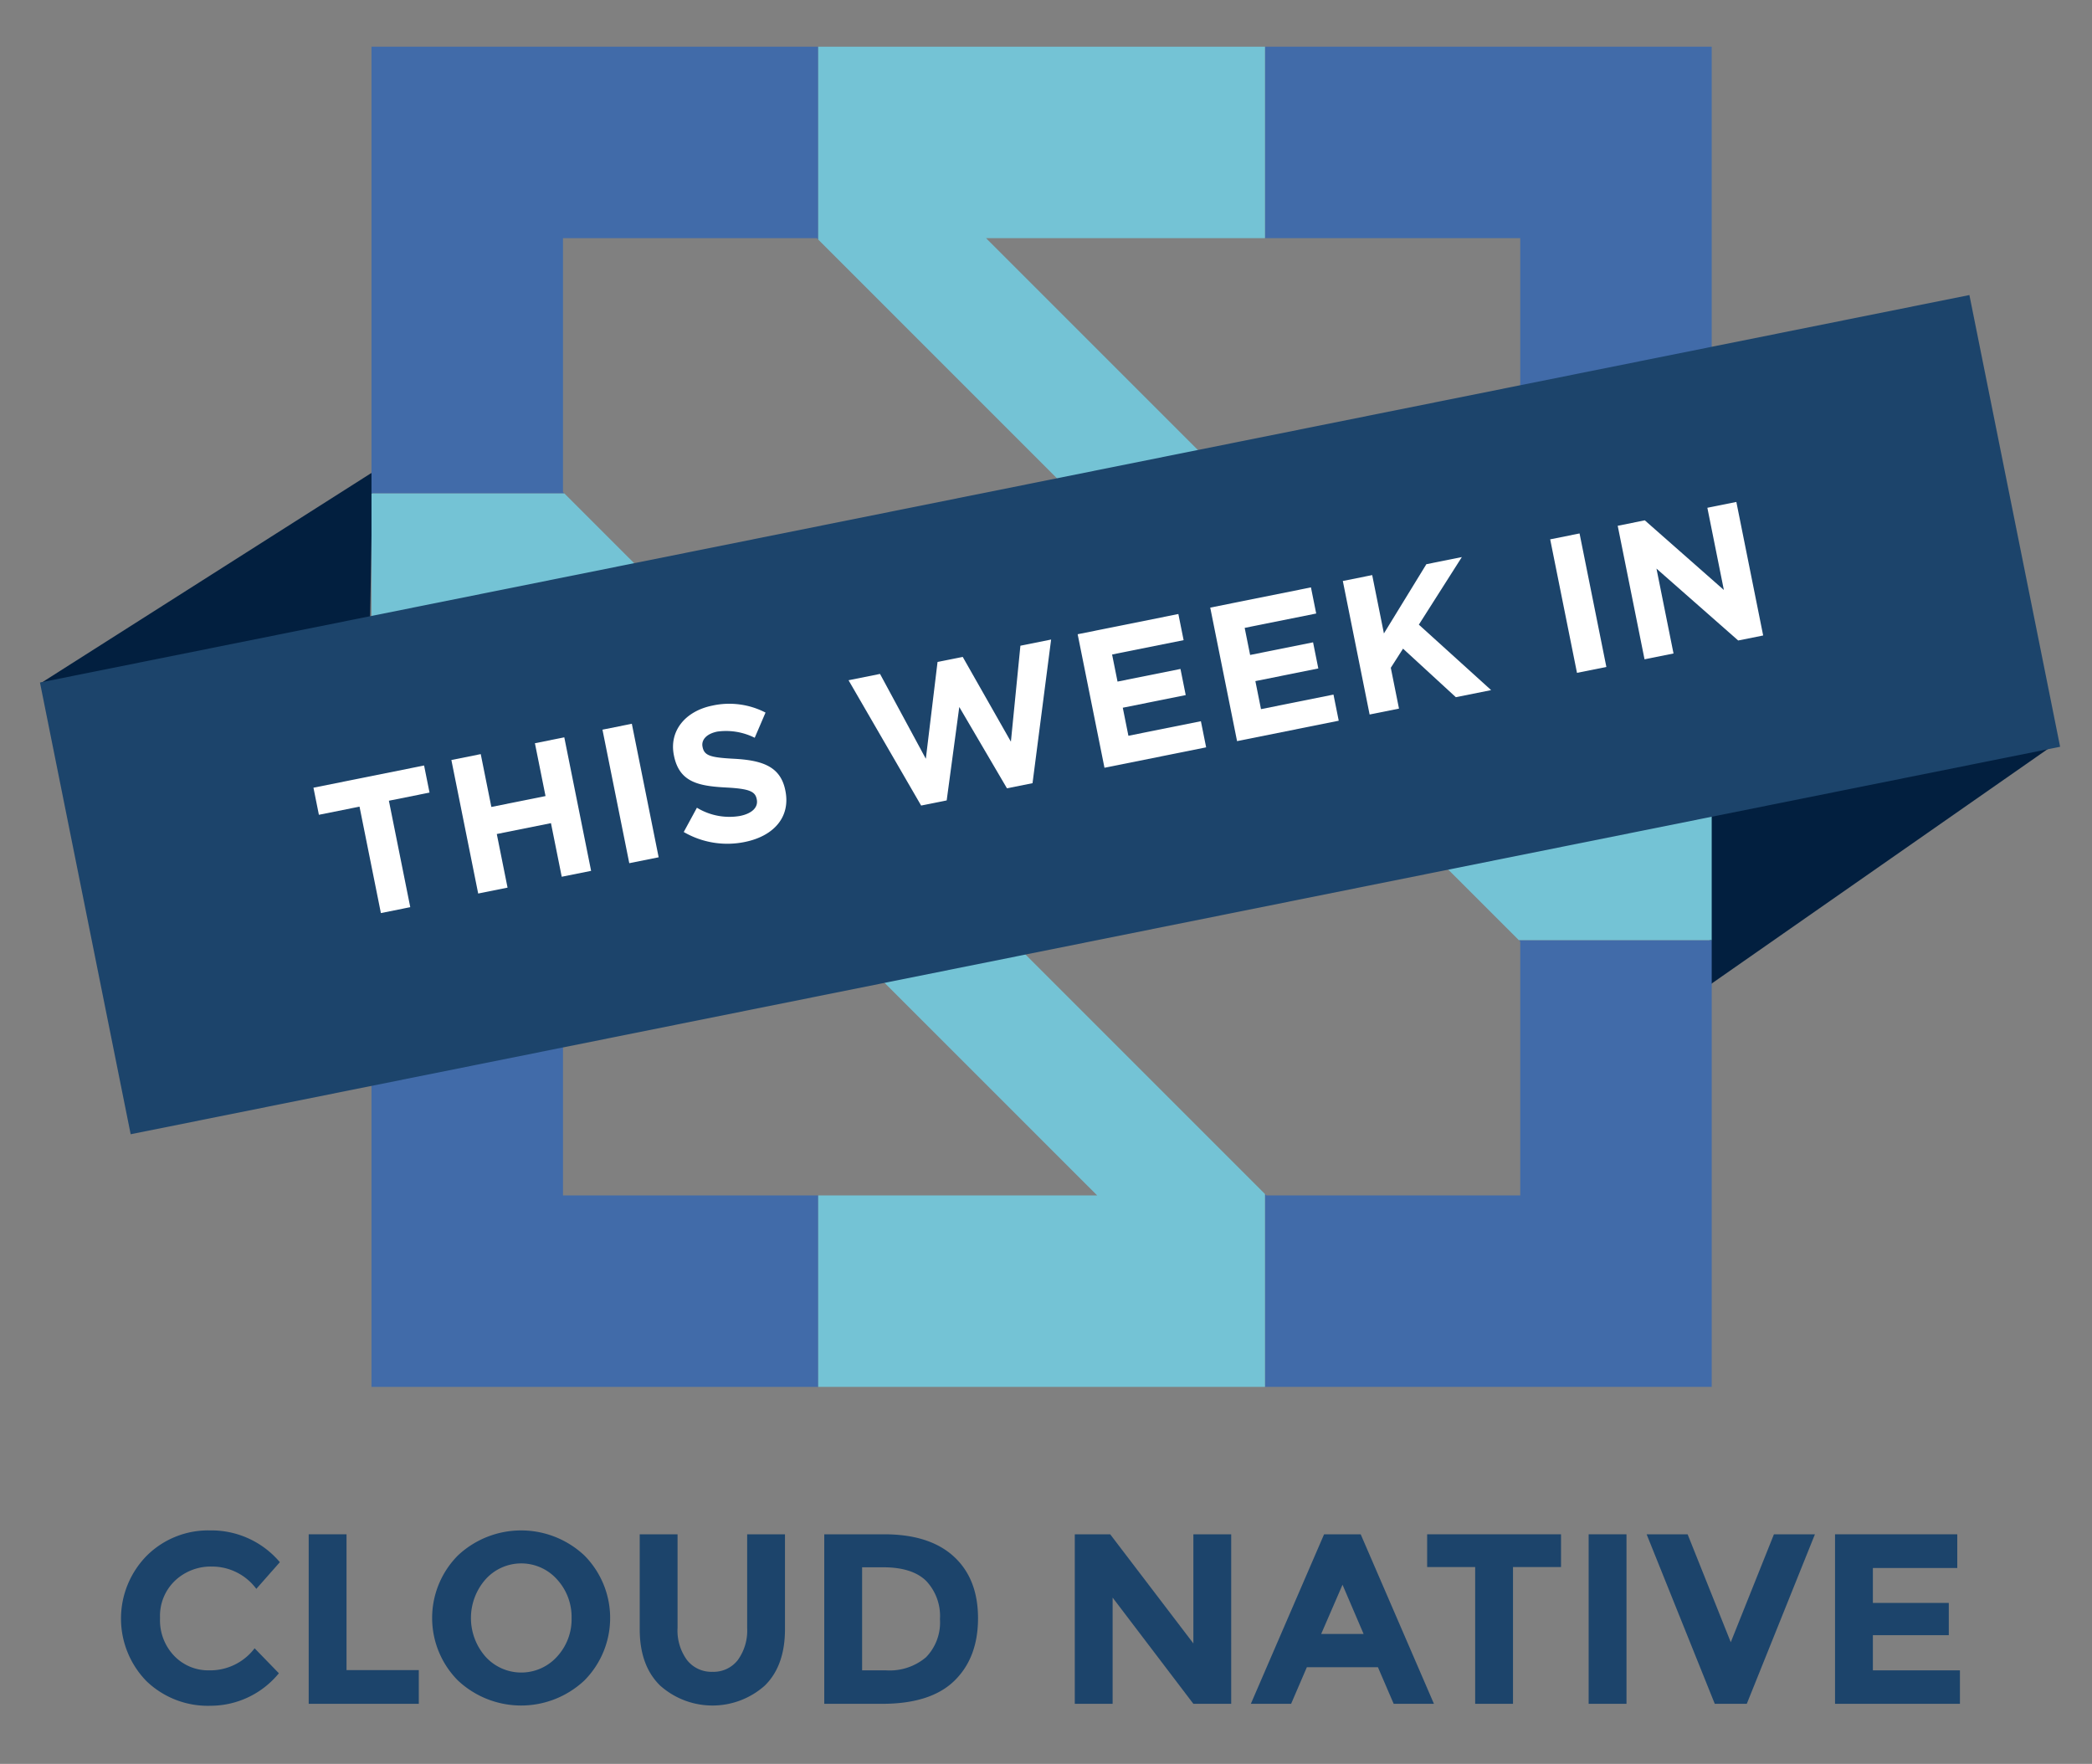 <svg id="Layer_1" data-name="Layer 1" xmlns="http://www.w3.org/2000/svg" viewBox="0 0 306 258"><rect x="0" y="0" width="306" height="258" fill="#808080" stroke="none"/><defs><style>.cls-1{fill:#021f3f;}.cls-2{fill:#416ba9;}.cls-3{fill:#74c3d5;}.cls-4{fill:#1c446b;}.cls-5{fill:#fff;}</style></defs><polygon class="cls-1" points="301.048 108.499 250.076 144.064 250.076 110.732 301.048 108.499"/><polygon class="cls-1" points="54.505 69.068 5.875 99.982 53.968 100.26 54.505 69.068"/><polygon class="cls-2" points="82.348 137.514 54.338 137.514 54.338 202.861 119.682 202.861 119.682 174.853 82.348 174.853 82.348 137.514"/><polygon class="cls-2" points="222.368 137.723 222.368 174.853 185.236 174.853 185.03 174.648 185.03 202.861 250.374 202.861 250.374 137.514 222.159 137.514 222.368 137.723"/><polygon class="cls-2" points="54.338 72.179 82.557 72.179 82.348 71.964 82.348 34.841 82.348 34.832 119.477 34.832 119.682 35.041 119.682 6.827 54.338 6.827 54.338 72.179"/><polygon class="cls-2" points="185.03 6.827 185.03 34.832 222.368 34.832 222.368 72.179 250.374 72.179 250.374 6.827 185.03 6.827"/><polygon class="cls-3" points="181.573 72.179 144.228 34.832 185.03 34.832 185.03 6.827 119.682 6.827 119.682 35.041 156.818 72.179 181.573 72.179"/><polygon class="cls-3" points="147.895 137.514 123.143 137.514 154.083 168.457 160.484 174.853 147.692 174.853 119.682 174.853 119.682 202.861 185.03 202.861 185.03 174.648 166.46 156.078 147.895 137.514"/><polygon class="cls-3" points="222.368 72.179 222.368 100.182 222.368 112.972 215.97 106.572 185.03 75.636 185.03 100.389 203.592 118.95 222.159 137.514 250.374 137.514 250.374 72.179 222.368 72.179"/><polygon class="cls-3" points="119.682 109.298 82.557 72.179 54.338 72.179 54.338 137.514 82.348 137.514 82.348 96.717 119.682 134.051 119.682 109.298"/><rect class="cls-4" x="9.662" y="70.834" width="287.857" height="67.393" transform="translate(-17.574 32.286) rotate(-11.355)"/><path class="cls-4" d="M30.575,244.321a8.166,8.166,0,0,0,6.669-3.228l3.547,3.654A12.916,12.916,0,0,1,30.841,249.5a12.948,12.948,0,0,1-9.435-3.618,13.105,13.105,0,0,1,.071-18.34,12.726,12.726,0,0,1,9.241-3.689,13.097,13.097,0,0,1,10.216,4.647l-3.441,3.902a8.063,8.063,0,0,0-6.527-3.263,7.608,7.608,0,0,0-5.339,2.039,7.107,7.107,0,0,0-2.217,5.498,7.501,7.501,0,0,0,2.093,5.551A6.905,6.905,0,0,0,30.575,244.321Z"/><path class="cls-4" d="M45.154,249.216V224.421h5.533v19.864H61.259v4.931Z"/><path class="cls-4" d="M85.486,245.793a13.511,13.511,0,0,1-18.517,0,12.975,12.975,0,0,1,0-18.268,13.51,13.51,0,0,1,18.517,0,12.974,12.974,0,0,1,0,18.268ZM83.606,236.677a8.114,8.114,0,0,0-2.128-5.658,7.017,7.017,0,0,0-10.464,0,8.56,8.56,0,0,0,0,11.298,7.053,7.053,0,0,0,10.464,0A8.05,8.05,0,0,0,83.606,236.677Z"/><path class="cls-4" d="M100.49,242.814a4.529,4.529,0,0,0,3.724,1.72,4.483,4.483,0,0,0,3.708-1.72,7.369,7.369,0,0,0,1.366-4.7v-13.692h5.533v13.87q0,5.393-2.979,8.283a11.505,11.505,0,0,1-15.272-.018q-2.998-2.908-2.997-8.265V224.421h5.534v13.692A7.295,7.295,0,0,0,100.49,242.814Z"/><path class="cls-4" d="M139.51,227.667q3.546,3.246,3.547,9.028,0,5.782-3.459,9.152-3.458,3.37-10.554,3.37H120.567V224.421h8.762Q135.962,224.421,139.51,227.667Zm-4.062,14.739a7.275,7.275,0,0,0,2.04-5.569,7.455,7.455,0,0,0-2.04-5.622q-2.04-1.969-6.26-1.969h-3.086V244.321h3.512A8.205,8.205,0,0,0,135.448,242.405Z"/><path class="cls-4" d="M174.556,224.421h5.534V249.216h-5.534l-11.812-15.537V249.216H157.21V224.421h5.179l12.167,15.962Z"/><path class="cls-4" d="M203.856,249.216l-2.305-5.356H191.157l-2.305,5.356h-5.889l10.713-24.795h5.356l10.713,24.795Zm-7.484-17.417-3.122,7.201h6.208Z"/><path class="cls-4" d="M221.309,229.21V249.216h-5.534V229.21h-7.023v-4.789h19.581v4.789Z"/><path class="cls-4" d="M232.375,224.421h5.534V249.216H232.375Z"/><path class="cls-4" d="M253.162,240.206l6.314-15.785h5.996l-9.968,24.795h-4.682l-9.968-24.795h5.996Z"/><path class="cls-4" d="M286.293,224.421v4.93h-12.344v5.108h11.103v4.718H273.949V244.321h12.734v4.895H268.414V224.421Z"/><path class="cls-5" d="M52.587,117.985,46.645,119.179l-.796-3.962,16.182-3.25.796,3.962-5.943,1.193,3.126,15.568-4.297.863Z"/><path class="cls-5" d="M66.023,111.166l4.296-.863,1.552,7.729,7.924-1.591-1.552-7.729,4.297-.863,3.922,19.53-4.297.863-1.574-7.841L72.667,121.992l1.574,7.841-4.296.863Z"/><path class="cls-5" d="M88.123,106.728l4.296-.863L96.342,125.395l-4.297.863Z"/><path class="cls-5" d="M100.012,121.697l1.928-3.552a9.131,9.131,0,0,0,6.308,1.201c1.757-.353,2.678-1.263,2.448-2.407l-.011-.056c-.218-1.089-1-1.513-4.433-1.693-4.135-.215-6.893-.793-7.672-4.671l-.011-.056c-.712-3.544,1.663-6.459,5.653-7.26a11.535,11.535,0,0,1,7.753,1.026l-1.582,3.685a9.361,9.361,0,0,0-5.465-.906c-1.646.331-2.359,1.258-2.169,2.208l.011.056c.258,1.283,1.179,1.534,4.729,1.72,4.169.237,6.687,1.211,7.371,4.616l.011.056c.779,3.878-1.742,6.648-5.955,7.494A12.676,12.676,0,0,1,100.012,121.697Z"/><path class="cls-5" d="M124.118,99.499l4.604-.925,6.701,12.412,1.713-14.161,3.683-.74,7.047,12.401,1.39-14.037,4.492-.902-2.718,21.009-3.739.751-6.975-11.895-1.842,13.665-3.739.75Z"/><path class="cls-5" d="M157.63,92.769l14.731-2.958.768,3.822L162.667,95.734l.796,3.962,9.207-1.849.767,3.822-9.206,1.849.823,4.102,10.603-2.129.768,3.822-14.871,2.986Z"/><path class="cls-5" d="M177.023,88.875,191.755,85.916l.768,3.822-10.462,2.101.796,3.962,9.207-1.849.768,3.822-9.207,1.849.824,4.102,10.602-2.129.768,3.822-14.871,2.986Z"/><path class="cls-5" d="M196.417,84.98l4.296-.863,1.714,8.538,6.209-10.129,5.189-1.042-6.288,9.883,10.572,9.574-5.161,1.037-7.724-7.099-1.79,2.798,1.199,5.971-4.297.863Z"/><path class="cls-5" d="M226.748,78.889l4.296-.863,3.922,19.53-4.297.863Z"/><path class="cls-5" d="M236.625,76.905l3.962-.796,11.566,10.188-2.415-12.025,4.241-.852,3.922,19.53-3.654.734L242.294,83.168l2.494,12.416-4.24.852Z"/></svg>
